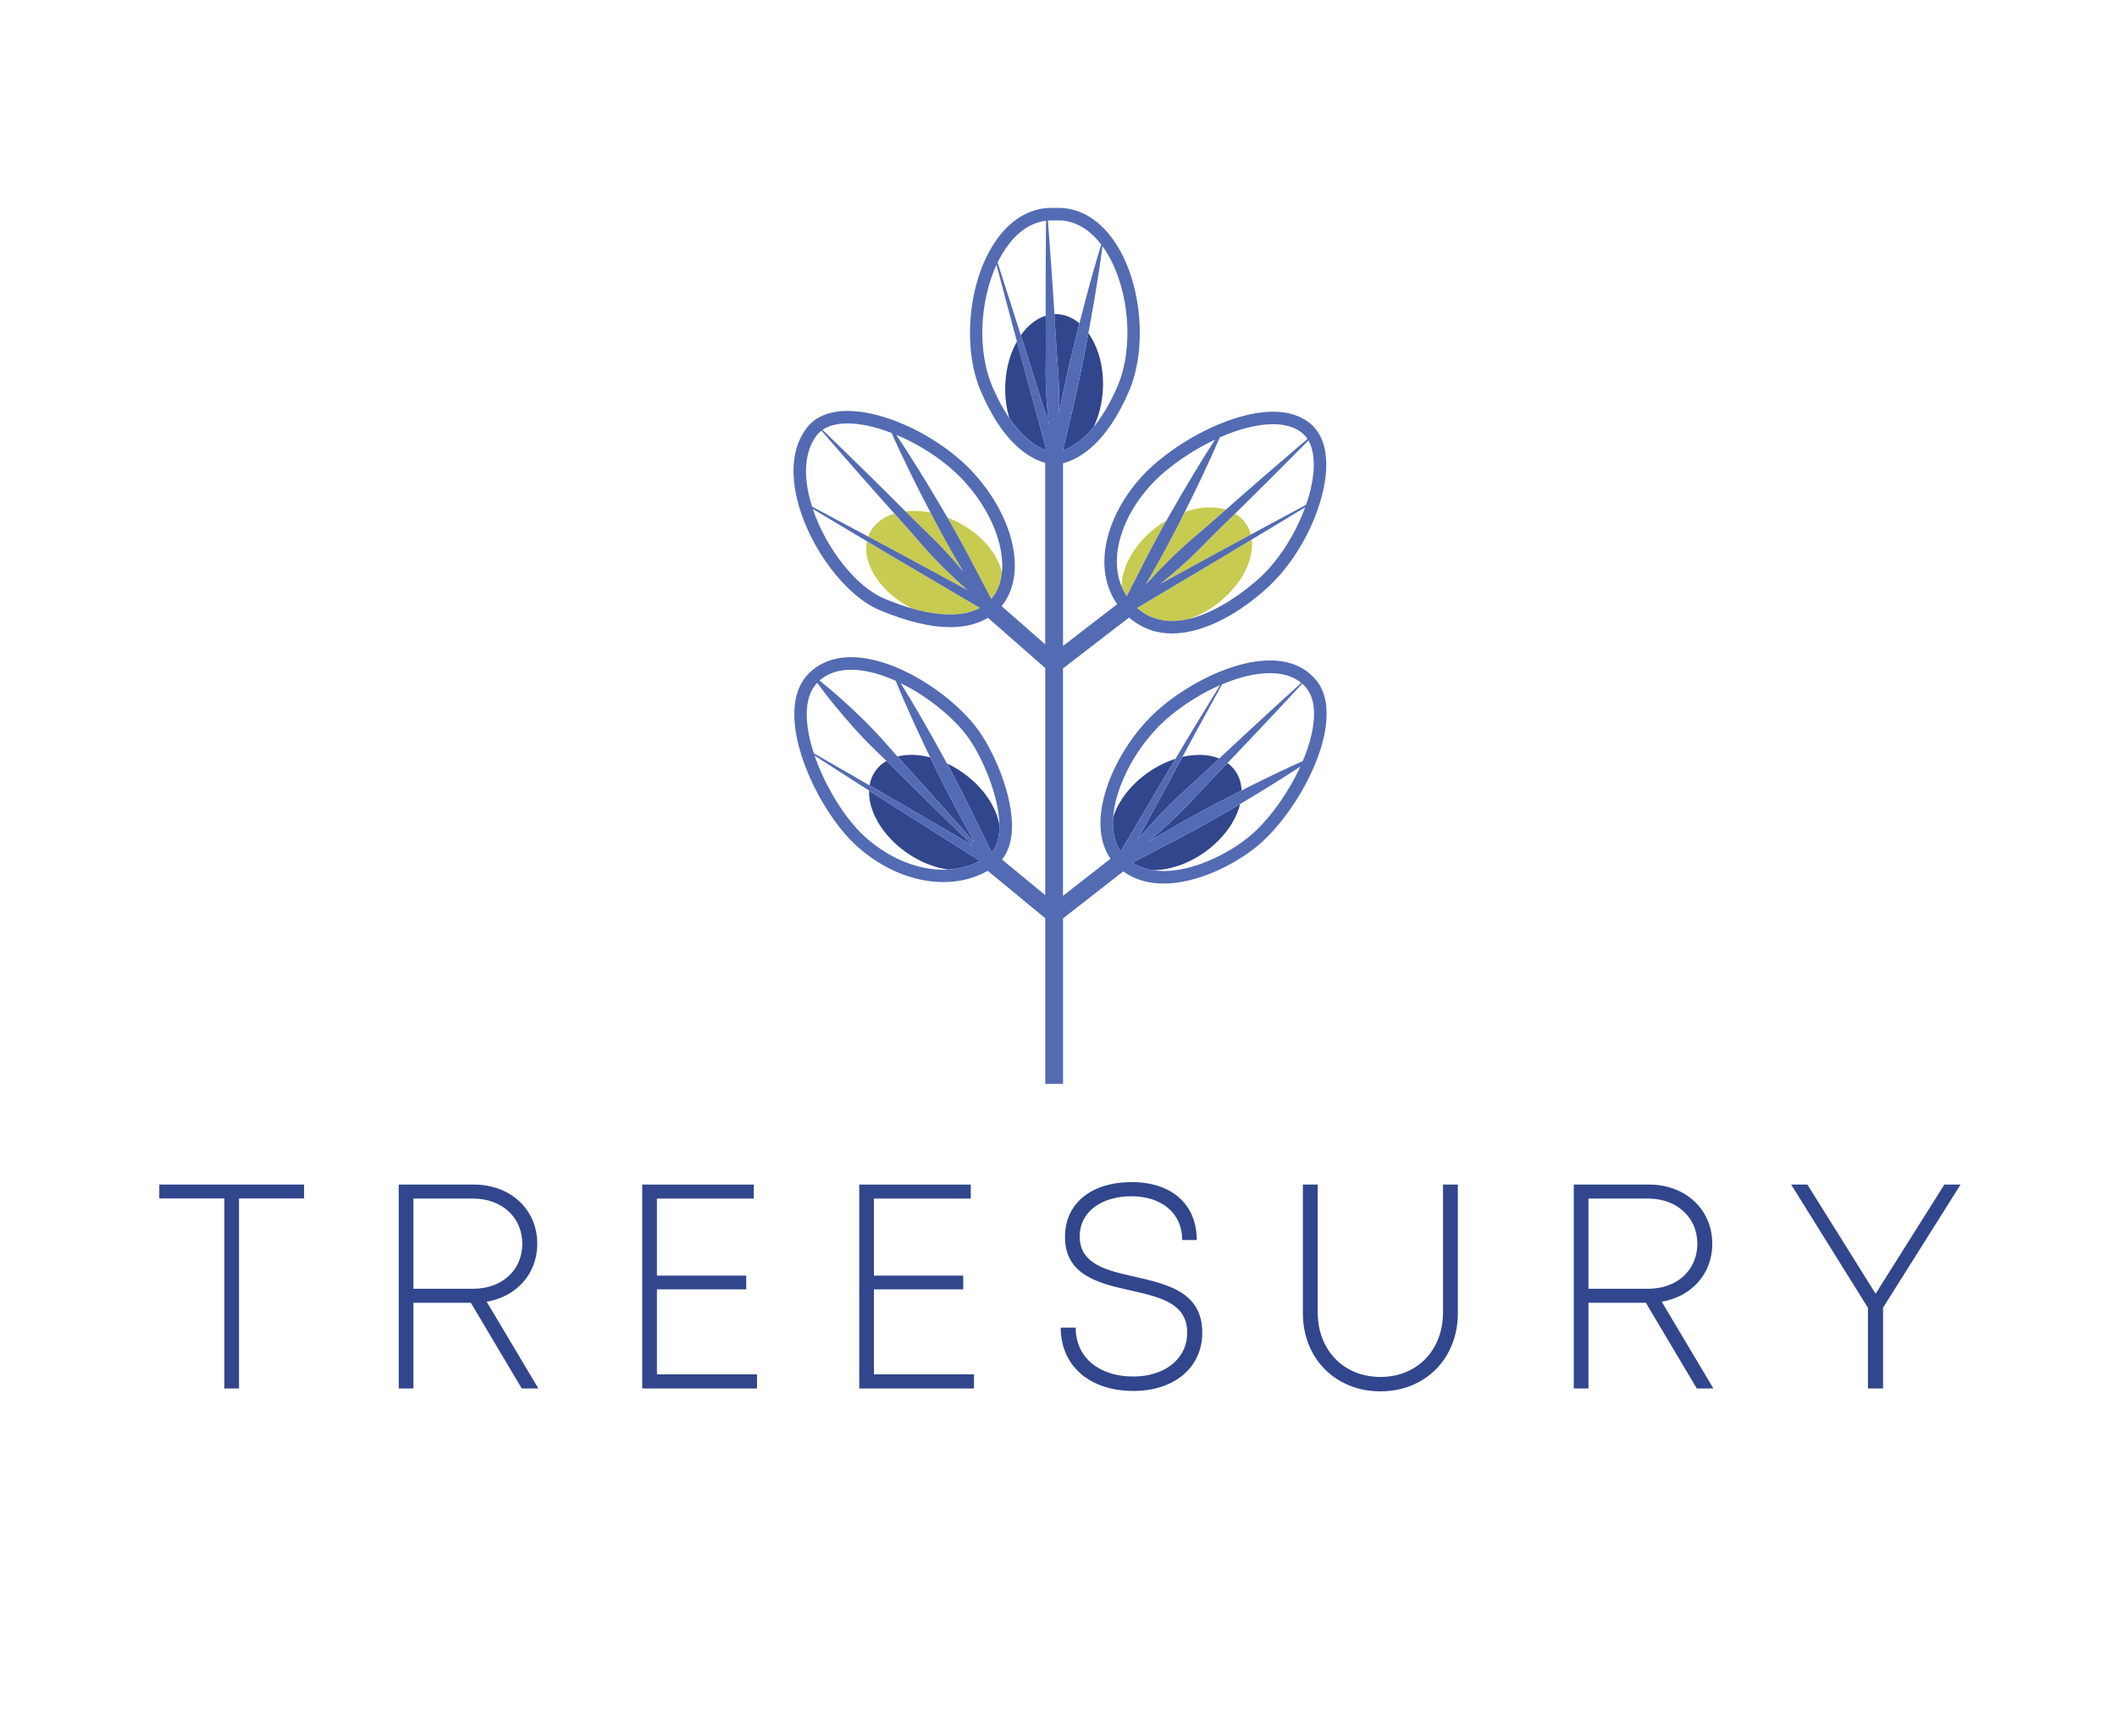 <?xml version="1.0" encoding="UTF-8"?>
<svg xmlns="http://www.w3.org/2000/svg" viewBox="0 0 1188.42 974.34">
  <defs>
    <style>
      .cls-1 {
        fill: #31468c;
      }

      .cls-2 {
        fill: #c7cb50;
      }

      .cls-3 {
        fill: #536bb3;
      }
    </style>
  </defs>
  <g id="original">
    <g>
      <path class="cls-1" d="m170.7,672.74h-36.52v106.68h-8.24v-106.68h-36.52v-7.79h81.28v7.79Z"/>
      <path class="cls-1" d="m264.3,731.31h-32.22v48.1h-8.24v-114.46h42.17c20.53,0,35.59,13.93,35.59,33.3,0,16.82-11.64,29.62-28.4,32.46l29.01,48.7h-9.32l-28.58-48.1Zm-32.22-7.86h33.55c16.3,0,27.58-10.61,27.58-25.27s-11.37-25.36-27.58-25.36h-33.55v50.63Z"/>
      <path class="cls-1" d="m424.95,771.48v7.94h-64.41v-114.46h62.61v7.86h-54.37v43.25h50.12v7.71h-50.12v47.7h56.17Z"/>
      <path class="cls-1" d="m546.77,771.48v7.94h-64.41v-114.46h62.61v7.86h-54.37v43.25h50.12v7.71h-50.12v47.7h56.17Z"/>
      <path class="cls-1" d="m595.47,745.25h8.39c0,16.81,13.13,27.46,32.38,27.46,17.51,0,30.21-9.83,30.21-24.6,0-16.62-15.27-19.99-31.66-23.69-17.75-3.99-36.93-8.38-36.93-30.11,0-18.81,14.75-30.73,37.49-30.73s36.48,12.8,36.48,32.51h-8.16c0-15.08-11.63-24.57-28.47-24.57s-29.1,8.76-29.1,22.49c0,15.8,15.22,19.17,31.36,22.78,18.07,4.15,37.46,8.62,37.46,31.25,0,20.15-16.33,32.77-38.61,32.77-24.47,0-40.84-13.96-40.84-35.55Z"/>
      <path class="cls-1" d="m731.39,737.09v-72.13h8.32v71.61c0,21.39,14.64,36.38,35.22,36.38s35.15-14.99,35.15-36.38v-71.61h8.31v72.13c0,25.64-18.42,43.94-43.46,43.94s-43.54-18.3-43.54-43.94Z"/>
      <path class="cls-1" d="m923.93,731.31h-32.22v48.1h-8.24v-114.46h42.17c20.53,0,35.59,13.93,35.59,33.3,0,16.82-11.64,29.62-28.4,32.46l29.01,48.7h-9.32l-28.58-48.1Zm-32.22-7.86h33.55c16.3,0,27.58-10.61,27.58-25.27s-11.37-25.36-27.58-25.36h-33.55v50.63Z"/>
      <path class="cls-1" d="m1057.08,734.08v45.34h-8.47v-45.28l-43.1-69.18h9.1l38.3,61.29,38.59-61.29h9.1l-43.52,69.12Z"/>
    </g>
  </g>
  <g id="leaves">
    <g>
      <g>
        <path class="cls-1" d="m546.24,474.74c-5.41-5.23-10.8-10.48-16.21-15.71l-12.81-12.56-12.73-12.63c-2.27-2.25-4.56-4.48-6.86-6.7-2.48,1.43-4.59,3.32-6.24,5.66-1.7,2.42-2.76,5.16-3.25,8.09l17.58,10.17,40.51,23.69Z"/>
        <path class="cls-1" d="m539.26,458.64c-4.78-8.79-9.38-17.68-13.78-26.67l-3.29-6.83c-6.58-1.69-12.95-1.85-18.38-.47,1.57,1.77,3.14,3.54,4.73,5.29l12.05,13.28,11.97,13.36c4.83,5.47,9.68,10.92,14.52,16.38-2.6-4.79-5.21-9.57-7.83-14.35Z"/>
        <path class="cls-1" d="m503.91,454.04l-16.05-10.26c-.41,11.52,7.4,25.25,21.01,34.79,7.58,5.32,15.77,8.5,23.39,9.54,6.36-.35,12.42-1.94,17.86-4.84l-46.21-29.24Z"/>
        <path class="cls-1" d="m560.57,469.67c.36-1.98.51-4.12.48-6.36-1.65-10.28-9.05-21.49-20.67-29.65-2.87-2.02-5.83-3.72-8.81-5.13l.13.23c4.76,8.8,9.33,17.7,13.72,26.7,3.72,7.7,7.47,15.39,11.24,23.06,1.94-2.26,3.27-5.21,3.92-8.86Z"/>
      </g>
      <g>
        <path class="cls-1" d="m651.18,457.37c4.15-4.39,8.45-8.62,12.9-12.71,4.46-4.08,8.95-8.12,13.34-12.26l7.04-6.61c-5.8-2.37-13.04-2.67-20.64-.92l-5.99,11.13-19.23,35.34c.14-.17.28-.33.42-.5,3.95-4.59,8.01-9.07,12.15-13.47Z"/>
        <path class="cls-1" d="m654.88,434.31l4.99-8.36c-5.17,1.65-10.42,4.22-15.4,7.71-9.93,6.96-16.76,16.16-19.58,25.09-.04.58-.08,1.17-.1,1.74-.27,7.13,1.17,12.99,4.28,17.49l25.8-43.67Z"/>
        <path class="cls-1" d="m675.99,478.57c10.73-7.53,17.86-17.67,20.19-27.26-3.97,2.33-7.93,4.68-11.93,6.96-9.01,5.2-18.16,10.15-27.4,14.94-7.05,3.66-14.08,7.35-21.11,11.05,3.45,2.22,7.33,3.57,11.46,4.22,9.03,0,19.38-3.31,28.79-9.91Z"/>
        <path class="cls-1" d="m680.84,452.08c4.6-2.44,9.23-4.8,13.85-7.2.77-.39,1.54-.78,2.31-1.16-.15-4-1.29-7.73-3.53-10.93-1.22-1.74-2.71-3.21-4.4-4.45l-7.71,8.03c-4.19,4.35-8.28,8.79-12.41,13.21-4.13,4.4-8.42,8.66-12.85,12.76-3.73,3.45-7.55,6.82-11.42,10.13,2.97-1.72,5.94-3.45,8.9-5.18,8.98-5.25,18.05-10.36,27.25-15.21Z"/>
      </g>
      <g>
        <path class="cls-1" d="m610.99,187.02c-.73,3.88-1.46,7.75-2.21,11.63-1.98,10.21-4.13,20.38-6.49,30.51l-5.64,23.66c6-2.07,11.86-6.57,17.27-13.12,2.98-6.16,4.88-13.54,5.23-21.54.54-12.27-2.66-23.43-8.15-31.13Z"/>
        <path class="cls-1" d="m593.93,206.76c.41,5.77.62,11.55.6,17.33,0,2.73-.05,5.47-.12,8.2l.92-4.65c2.05-10.19,4.32-20.34,6.76-30.45,1.26-5.24,2.54-10.47,3.86-15.69-3.65-3.08-7.87-4.93-12.43-5.13-.54-.02-1.08-.02-1.62,0l.79,13.07c.34,5.77.81,11.54,1.23,17.31Z"/>
        <path class="cls-1" d="m587.47,252.75l-13.98-51.3-2.62-9.78c-3.73,6.62-6.13,14.94-6.53,24.06-.3,6.82.56,13.3,2.32,19.03,6.32,9.26,13.4,15.42,20.82,18Z"/>
        <path class="cls-1" d="m573.07,188.19l3.89,12.24,11.79,37.67c-.49-4.59-.89-9.18-1.21-13.78-.39-5.77-.57-11.55-.53-17.34.05-5.79.14-11.57.1-17.36l-.07-12.4c-5.31,1.64-10.14,5.52-13.97,10.96Z"/>
      </g>
      <g>
        <path class="cls-2" d="m673.88,307.69c-4.2,4.21-8.55,8.27-13.04,12.18-3.12,2.71-6.31,5.35-9.52,7.96l32.72-17.9,18.13-9.81c-.61-2.38-1.62-4.61-3.08-6.61-1.54-2.12-3.48-3.84-5.72-5.18l-6.87,6.74c-4.25,4.16-8.42,8.41-12.62,12.64Z"/>
        <path class="cls-2" d="m667.5,347.44c5.03-1.74,10.11-4.36,14.92-7.86,14.04-10.22,21.67-24.9,20.26-36.69l-16.87,10.14-47.49,28.27c8.73,7.68,19.12,8.52,29.18,6.14Z"/>
        <path class="cls-2" d="m629.68,329.33c.79,1.88,1.74,3.67,2.86,5.37l10.15-19.95c3.91-7.64,7.99-15.18,12.2-22.66-1.61.96-3.21,2-4.78,3.14-13.02,9.49-20.54,22.81-20.43,34.1Z"/>
        <path class="cls-2" d="m665.15,287.33c-.94,1.88-1.88,3.75-2.83,5.62-4.3,8.47-8.76,16.85-13.42,25.13l-5.78,10.21c.2-.22.39-.44.59-.65,4.02-4.41,8.15-8.7,12.37-12.9,4.22-4.2,8.58-8.24,13.09-12.12,4.52-3.88,9.06-7.72,13.52-11.66l5.55-4.89c-6.62-2.02-14.79-1.58-23.09,1.27Z"/>
      </g>
      <g>
        <path class="cls-2" d="m511.84,341.51c16.21,4.65,29.42,4.57,38.31-.25l-46.99-27.63-16.48-9.8c-2.65,12.86,7.63,28.74,25.16,37.68Z"/>
        <path class="cls-2" d="m504.88,310.57l38.26,20.71c-.24-.22-.49-.43-.74-.65-4.31-3.85-8.52-7.8-12.62-11.84-4.11-4.04-8.06-8.23-11.85-12.57-3.79-4.34-7.54-8.72-11.4-13l-4.42-4.93c-6.27,1.91-11.23,5.59-13.87,10.93-.32.65-.59,1.32-.84,2l17.47,9.35Z"/>
        <path class="cls-2" d="m510.61,289.38c4.07,4.08,8.23,8.07,12.36,12.09,4.12,4.03,8.09,8.2,11.9,12.52,1.98,2.24,3.93,4.52,5.85,6.81-.65-1.11-1.29-2.22-1.95-3.33-4.95-8.46-9.71-17.02-14.29-25.69l-2.11-4.06c-4.93-.97-9.72-1.19-14.11-.69l2.34,2.34Z"/>
        <path class="cls-2" d="m536.81,292.67c-1.66-.82-3.34-1.55-5.01-2.2,4.51,7.79,8.86,15.67,13.06,23.63,3.85,7.38,7.74,14.75,11.63,22.11.46-.53.91-1.08,1.32-1.67,2.6-3.66,4.12-8.11,4.64-13.07-2.33-10.74-11.78-21.94-25.64-28.8Z"/>
      </g>
      <path class="cls-3" d="m738.64,381.58c-8.48-10.21-22.52-13.29-40.6-8.89-14.89,3.62-31.35,12.15-45.17,23.41-19.5,15.87-34.25,42.84-35.07,64.12-.33,8.64,1.6,16.08,5.61,21.85l-26.67,20.79v-127.65l37.1-28.56c7.2,6.29,15.47,8.94,24.13,8.94,18.68,0,39.16-12.26,54.5-26.59,18.35-17.15,32.13-46.53,32.06-68.35-.03-9.61-2.82-17.25-8.08-22.09-8.79-8.11-22.94-9.63-40.92-4.4-15.32,4.45-31.95,13.51-45.63,24.85-17.28,14.32-28.72,34.74-29.85,53.27-.62,10.13,1.84,19.31,7.11,26.9l-30.41,23.42v-102.51c9.77-2.63,24.66-11.63,37.03-40.48,10-23.34,7.43-58-5.99-80.63-7.91-13.33-18.53-21-30.71-22.16-1.78-.17-8-.17-9.78,0-12.18,1.16-22.79,8.82-30.7,22.15-13.42,22.62-16,57.29-6,80.64,11.65,27.2,25.35,37.13,36.15,40.26v101.85l-24.49-21.48c.46-.55.89-1.1,1.27-1.64,12.46-17.53,5.52-48.03-16.49-72.53-18.49-20.58-50.51-36.12-72.83-35.36-9.33.31-16.63,3.51-21.12,9.24-7.91,10.09-9.72,24.57-5.22,41.87,6.78,26.07,26.93,52.72,45.9,60.67,16.64,6.98,29.59,9.56,39.65,9.56,9.36,0,16.2-2.24,21.19-5.24l32.15,28.2v127.48l-24.27-19.99c2.49-3.1,4.17-6.98,5-11.61,3.43-19.1-8.28-46.7-17.69-60.2-12.5-17.93-41.62-38.89-66.88-41.49-11.69-1.21-21.23,1.59-28.34,8.31-5.84,5.52-8.76,13.57-8.67,23.94.21,25,18.06,57.96,34.59,73.06,14.84,13.55,32.6,20.65,49.09,20.65,8.89,0,17.41-2.08,24.9-6.31l32.28,26.59v92.96h10v-92.88l33.8-26.35c6.67,4.83,14.48,6.82,22.65,6.82,18.96,0,39.77-10.62,52.19-20.7,16.83-13.67,36.55-44.18,39.06-69.64,1-10.16-.95-18.26-5.79-24.09Zm-30.96-57.7c-4.54,4.24-43.98,39.73-69.37,17.41l47.49-28.27,25.97-15.61c6.99-4.19,13.96-8.42,20.93-12.65-5.28,14.48-14.41,29.21-25.01,39.12Zm29.84-63.22c.02,6.88-1.56,14.73-4.33,22.71-7.51,4.03-15.02,8.06-22.51,12.12l-26.65,14.42-32.72,17.9c3.21-2.61,6.4-5.26,9.52-7.96,4.49-3.9,8.84-7.96,13.04-12.18,4.19-4.22,8.36-8.48,12.62-12.64l12.75-12.5,12.68-12.57c7.53-7.58,15.1-15.1,22.59-22.71,2.4,4.19,3,9.36,3.02,13.4Zm-5.82-16.97c.88.81,1.64,1.73,2.28,2.7-8.19,6.96-16.3,14.01-24.45,21.01l-13.46,11.73-13.39,11.8c-4.46,3.94-9,7.79-13.52,11.66-4.51,3.89-8.87,7.93-13.09,12.12-4.22,4.2-8.34,8.5-12.37,12.9-.2.22-.39.44-.59.65l5.78-10.21c4.66-8.28,9.12-16.66,13.42-25.13,4.29-8.48,8.52-16.98,12.57-25.59,3.4-7.2,6.72-14.44,9.85-21.78,18.84-8.32,37.47-10.64,46.96-1.88Zm-104.68,69.01c1.02-16.67,11.49-35.18,27.33-48.31,8.36-6.93,18.01-13.02,27.71-17.59-3.93,6.03-7.71,12.13-11.42,18.28-4.94,8.13-9.69,16.35-14.4,24.61-4.69,8.26-9.22,16.61-13.55,25.06l-10.15,19.95c-4.13-6.21-6.03-13.71-5.52-21.99Zm-85.21-41.95c19.53,21.72,26.4,49.15,15.99,63.79-.41.58-.86,1.13-1.32,1.67-3.9-7.36-7.78-14.72-11.63-22.11-4.57-8.67-9.32-17.24-14.25-25.71l-7.5-12.65c-2.56-4.18-5.06-8.4-7.68-12.55-4-6.43-8.08-12.83-12.32-19.13,14.33,5.98,28.79,15.63,38.72,26.68Zm-67.39-33.04c.44-.02.89-.02,1.35-.02,7.38,0,15.99,1.96,24.75,5.35,3.37,7.61,6.93,15.1,10.59,22.54,2.13,4.42,4.39,8.77,6.59,13.15l6.78,13.05c4.58,8.67,9.34,17.23,14.29,25.69.65,1.11,1.3,2.22,1.95,3.33-1.93-2.29-3.88-4.57-5.85-6.81-3.81-4.32-7.78-8.49-11.9-12.52-4.13-4.02-8.29-8.01-12.36-12.09l-12.22-12.22-12.3-12.15c-8.11-7.9-16.16-15.86-24.33-23.7,3.17-2.21,7.4-3.43,12.67-3.6Zm-19.81,42.36c-3.87-14.89-2.47-27.6,3.96-35.79.74-.94,1.6-1.78,2.57-2.52,7.4,8.61,14.94,17.11,22.4,25.66l11.46,12.94,11.54,12.87c3.85,4.28,7.61,8.66,11.4,13,3.8,4.34,7.75,8.53,11.85,12.57,4.11,4.04,8.31,7.99,12.62,11.84.24.22.49.43.74.65l-38.26-20.71-26.36-14.11c-7.53-4.04-15.08-8.05-22.64-12.06-.46-1.45-.88-2.89-1.26-4.34Zm41.83,55.98h0c-15.83-6.64-32.67-28.06-40.13-50.32,7.04,4.22,14.08,8.44,21.14,12.62l25.7,15.28,46.99,27.63c-11.57,6.27-30.4,4.56-53.7-5.21Zm47.58,78.67c8.81,12.63,19.46,38.76,16.55,54.96-.65,3.65-1.98,6.6-3.92,8.86-3.76-7.68-7.52-15.36-11.24-23.06-4.38-9-8.95-17.9-13.72-26.7l-7.24-13.15c-2.48-4.35-4.89-8.74-7.43-13.05-3.71-6.41-7.48-12.79-11.41-19.09,15.74,7.7,30.63,20.07,38.41,31.23Zm-61.85-38.53c6.62.68,13.67,2.85,20.63,5.98,3.13,7.64,6.44,15.17,9.85,22.66,2.04,4.58,4.21,9.09,6.32,13.63l6.51,13.53c4.4,8.99,9,17.87,13.78,26.67,2.62,4.78,5.23,9.56,7.83,14.35-4.84-5.46-9.69-10.91-14.52-16.38l-11.97-13.36-12.05-13.28c-4.02-4.42-7.95-8.93-11.91-13.42-3.97-4.47-8.09-8.8-12.37-12.98-4.28-4.18-8.65-8.27-13.13-12.25-3.61-3.19-7.28-6.32-11.09-9.31,5.51-4.81,12.95-6.77,22.14-5.83Zm-29.3,25.23c-.07-7.94,1.93-14.02,5.89-18.15,2.81,3.94,5.78,7.74,8.8,11.48,3.78,4.66,7.67,9.21,11.65,13.67,3.98,4.46,8.13,8.77,12.42,12.93,4.3,4.16,8.63,8.28,12.87,12.5l12.73,12.63,12.81,12.56c5.41,5.23,10.8,10.48,16.21,15.71l-40.51-23.69-25.98-15.02-22.9-13.18c-2.44-7.44-3.92-14.79-3.98-21.43Zm32.31,67.95c-10.47-9.56-21.83-27.49-27.89-45.2l21.34,13.71,25.28,16.17,46.21,29.24c-18.69,9.94-44.68,4.58-64.93-13.91Zm136.57-326.81c12.38,20.88,14.78,52.82,5.57,74.3-8.25,19.25-19.23,32.01-30.69,35.96l5.64-23.66c2.37-10.13,4.51-20.3,6.49-30.51,1.98-10.21,3.9-20.43,5.62-30.7,1.67-9.88,3.24-19.79,4.49-29.76,1.07,1.47,2.03,2.95,2.87,4.36Zm-29.58-18.86c1.78,0,3.55.03,4.22.1h0c9.79.94,16.93,7.09,21.83,13.52-3.09,9.82-5.84,19.71-8.48,29.62-2.7,10.05-5.2,20.15-7.64,30.26-2.44,10.11-4.71,20.26-6.76,30.45l-.92,4.65c.07-2.73.11-5.47.12-8.2.01-5.79-.19-11.56-.6-17.33-.43-5.77-.9-11.54-1.23-17.31l-1.04-17.32-1.15-17.32c-.76-10.35-1.45-20.7-2.26-31.04.81-.05,2.37-.07,3.92-.07Zm-29.57,18.85c4.59-7.74,12.57-17.16,24.62-18.65-.13,10.35-.13,20.69-.22,31.03v17.35s.09,17.35.09,17.35c.04,5.78-.05,11.57-.1,17.36-.03,5.79.14,11.56.53,17.34.31,4.6.71,9.19,1.21,13.78l-11.79-37.67-9.14-28.77c-2.57-8.11-5.17-16.21-7.79-24.3.81-1.66,1.66-3.27,2.58-4.82Zm-5.58,74.31c-8.34-19.49-7.15-47.57,2.38-68.2,2.07,7.88,4.16,15.76,6.27,23.63l7.81,29.16,13.98,51.3c-11.47-3.99-22.14-16.48-30.45-35.89Zm155.83,161.01c6.95,0,13.06,1.68,17.64,5.46-8.93,8.05-17.73,16.24-26.59,24.35l-13.28,12.33-13.21,12.4c-4.4,4.14-8.88,8.19-13.34,12.26-4.45,4.09-8.75,8.32-12.9,12.71-4.15,4.39-8.2,8.87-12.15,13.47-.14.17-.28.33-.42.5l19.23-35.34,13.67-25.41,14.55-26.46c9.35-3.95,18.65-6.26,26.8-6.26Zm-88.07,82.63c.75-19.45,14.41-44.25,32.49-58.96,8.42-6.85,18.02-12.73,27.61-16.92l-15.23,24.93-14.79,24.77-25.8,43.67c-3.11-4.5-4.56-10.35-4.28-17.49Zm76.17,9.39c-16.88,13.7-46.98,26.11-65.22,14.38,7.03-3.7,14.06-7.39,21.11-11.05,9.24-4.8,18.39-9.74,27.4-14.94,4.51-2.59,8.98-5.25,13.48-7.87,4.46-2.69,8.93-5.34,13.36-8.09,6.35-3.91,12.67-7.88,18.9-12-7.33,15.96-18.73,31.22-29.02,39.58Zm36.5-64.89c-.69,7.04-2.91,14.66-6.11,22.22-7.65,3.41-15.2,7-22.7,10.68-4.68,2.28-9.31,4.65-13.97,6.99-4.61,2.4-9.25,4.76-13.85,7.2-9.21,4.85-18.27,9.95-27.25,15.21-2.96,1.73-5.93,3.46-8.9,5.18,3.87-3.31,7.69-6.68,11.42-10.13,4.43-4.1,8.72-8.36,12.85-12.76,4.12-4.41,8.22-8.86,12.41-13.21l12.54-13.07,12.47-13.15c8.22-8.79,16.51-17.52,24.67-26.37.79.69,1.53,1.44,2.21,2.27,3.6,4.34,5.02,10.71,4.21,18.94Z"/>
    </g>
  </g>
</svg>